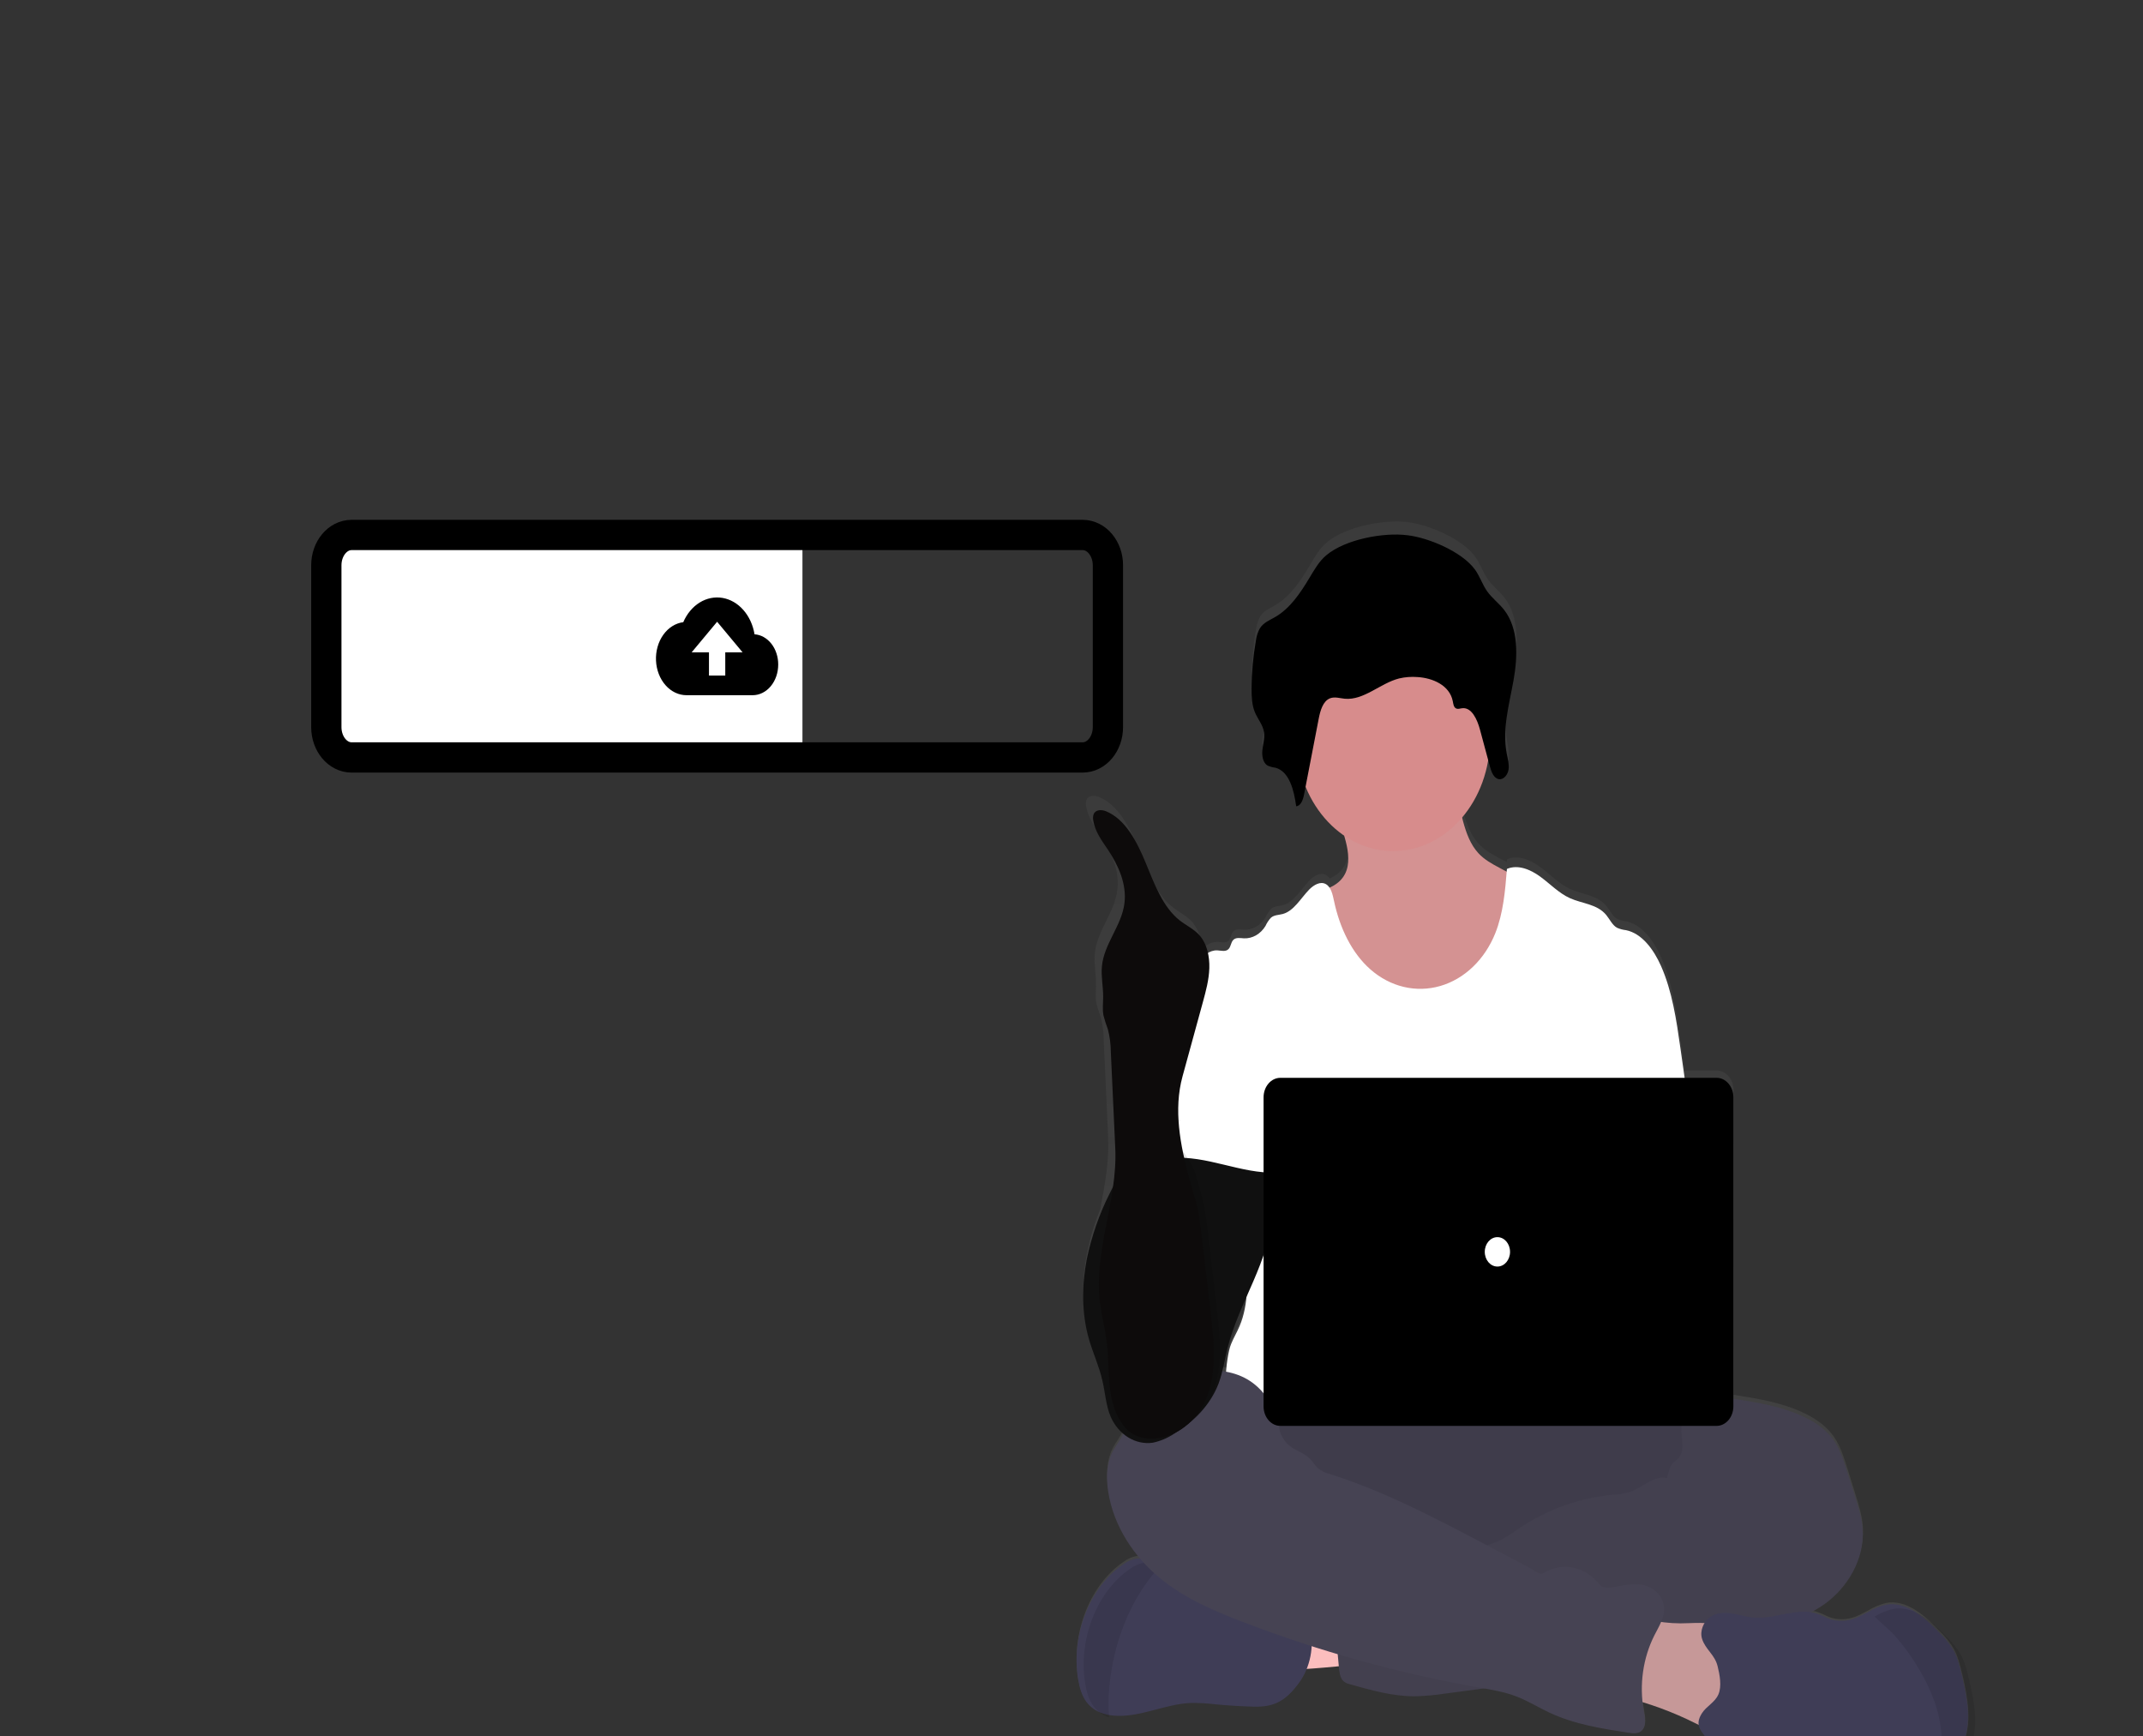 <svg width="637" height="516" viewBox="0 0 637 516" fill="none" xmlns="http://www.w3.org/2000/svg">
<rect x="0" y="0" width="637" height="516" fill="#333333" stroke="none"/>
<g id="undraw_uploading_go67 1" clip-path="url(#clip0)">
<g id="Group 1">
<path id="Vector" d="M583.305 497.73C582.679 495.093 582.052 492.419 580.8 490.124C579.638 488.177 578.256 486.42 576.692 484.901C572.152 480.1 566.572 475.227 560.555 476.443C558.688 476.918 556.885 477.682 555.194 478.716C554.318 479.19 553.435 479.663 552.533 480.064C549.992 481.298 547.185 481.584 544.499 480.88C543.121 480.45 541.837 479.678 540.478 479.197C539.831 478.972 539.169 478.806 538.499 478.702C539.811 478.011 541.087 477.23 542.319 476.363C549.076 471.504 554.468 462.762 553.71 453.51C553.46 450.378 552.533 447.384 551.619 444.433C550.817 441.854 550.013 439.273 549.208 436.689C548.168 433.331 547.097 429.914 545.194 427.124C543.077 424.021 540.071 421.915 536.965 420.342C530.29 416.969 522.994 415.781 515.793 414.63L515.292 414.55V324.042C515.296 323.274 515.17 322.512 514.92 321.801C514.67 321.089 514.301 320.443 513.836 319.898C513.37 319.353 512.817 318.92 512.207 318.625C511.597 318.33 510.943 318.178 510.282 318.178H500.808C500.39 315.206 499.973 312.236 499.555 309.268C498.359 300.81 497.126 292.185 493.775 284.565C491.584 279.575 488.089 274.825 483.387 273.842C482.461 273.741 481.551 273.496 480.681 273.113C479.304 272.326 478.552 270.578 477.488 269.281C474.757 265.952 470.318 265.901 466.654 264.182C463.423 262.688 460.78 259.869 457.837 257.705C454.894 255.542 451.231 253.997 447.968 255.411C447.968 255.688 447.924 255.957 447.899 256.234L445.808 255.141C443.553 253.932 441.249 252.679 439.439 250.683C437.11 248.126 435.87 244.753 434.905 241.154C434.805 240.775 434.711 240.426 434.617 240.025C438.619 235.268 441.329 229.245 442.407 222.709C442.577 223.342 442.752 223.983 442.921 224.624C443.075 225.276 443.285 225.908 443.547 226.511C443.634 226.711 443.732 226.903 443.841 227.087C444.048 227.444 444.307 227.757 444.605 228.012C444.902 228.263 445.249 228.421 445.614 228.471C445.788 228.5 445.965 228.5 446.14 228.471C446.613 228.355 447.053 228.102 447.421 227.737C447.788 227.372 448.071 226.905 448.244 226.38C448.344 226.094 448.417 225.796 448.463 225.491C448.487 225.308 448.502 225.123 448.507 224.938C448.507 224.879 448.507 224.821 448.507 224.763C448.507 224.705 448.507 224.508 448.507 224.384C448.507 224.26 448.507 224.246 448.507 224.18C448.507 224.115 448.507 223.932 448.507 223.816V223.626C448.507 223.481 448.469 223.335 448.444 223.197C448.419 223.058 448.444 223.117 448.444 223.08C448.413 222.891 448.375 222.709 448.344 222.519C448.341 222.478 448.341 222.437 448.344 222.395L448.25 221.936L448.194 221.66V221.587C448.131 221.303 448.075 221.011 448.018 220.72C447.563 218.189 447.447 215.592 447.674 213.02C448.051 209.247 448.65 205.508 449.465 201.83L449.596 201.167L449.747 200.395C449.847 199.87 449.941 199.346 450.035 198.821C450.116 198.377 450.191 197.925 450.26 197.474C450.329 197.022 450.379 196.679 450.429 196.279C450.429 196.228 450.429 196.184 450.429 196.133C450.812 193.418 450.915 190.659 450.736 187.916C450.442 184.106 449.427 180.5 447.198 177.622C445.626 175.59 443.56 174.089 442.101 171.954C440.729 169.951 439.959 167.489 438.544 165.529C434.63 160.094 424.592 155.906 418.43 155.177C411.372 154.347 399.969 156.445 394.283 161.296C392.179 163.089 390.739 165.667 389.274 168.122C386.581 172.683 383.519 177.229 379.204 179.778C377.57 180.74 375.704 181.469 374.62 183.144C373.966 184.28 373.538 185.572 373.368 186.925C372.535 191.673 372.103 196.504 372.078 201.349C371.984 203.469 372.217 205.59 372.767 207.614C372.854 207.891 372.961 208.175 373.073 208.445C373.174 208.685 373.286 208.925 373.405 209.173L373.48 209.326C374.236 210.588 374.908 211.915 375.491 213.296C375.629 213.686 375.729 214.091 375.791 214.506C375.899 215.575 375.839 216.659 375.616 217.704C375.616 217.864 375.566 218.017 375.534 218.17L375.478 218.505C375.478 218.607 375.478 218.716 375.428 218.818C375.378 219.134 375.334 219.447 375.296 219.758C375.296 219.977 375.259 220.203 375.253 220.428C375.208 221.331 375.357 222.232 375.685 223.051C375.767 223.246 375.866 223.432 375.979 223.605C376.203 223.954 376.492 224.24 376.824 224.442C377.571 224.769 378.349 224.984 379.141 225.083C381.483 225.695 382.949 227.779 383.901 230.336C384.112 230.91 384.298 231.496 384.458 232.092C384.849 233.586 385.142 235.113 385.335 236.659C386.399 236.594 387.019 235.501 387.395 234.306C387.512 233.912 387.611 233.511 387.689 233.104C387.833 232.339 387.977 231.574 388.128 230.809C390.599 236.911 394.581 242.015 399.562 245.467C399.737 246.064 399.907 246.669 400.063 247.281C400.883 250.581 401.278 254.041 399.856 256.926C398.842 258.973 397.132 260.241 395.229 261.115C394.955 260.687 394.602 260.336 394.196 260.088C392.542 259.126 390.563 260.299 389.186 261.734C386.681 264.371 384.64 268.152 381.339 269.019C380.15 269.339 378.835 269.274 377.839 270.119C377.183 270.836 376.635 271.676 376.217 272.603C375.501 273.798 374.539 274.764 373.419 275.413C372.298 276.062 371.055 276.374 369.805 276.318C368.659 276.253 367.3 275.947 366.517 276.923C365.935 277.652 365.891 278.81 365.265 279.502C364.419 280.464 363.048 279.99 361.871 279.932C361.02 279.934 360.179 280.139 359.398 280.532C358.618 280.925 357.914 281.499 357.331 282.219C357.257 279.28 356.289 276.466 354.6 274.279C352.909 272.253 350.561 271.212 348.557 269.624C343.548 265.661 341.043 258.696 338.431 252.315C335.82 245.933 332.376 239.202 326.677 236.878C325.369 236.339 323.546 236.295 322.958 237.774C322.758 238.391 322.725 239.065 322.864 239.704C323.415 243.099 325.494 245.824 327.291 248.556C330.316 253.16 332.852 258.791 332.119 264.546C331.261 271.357 326.045 276.646 325.419 283.487C325.143 286.503 325.801 289.533 325.795 292.564C325.795 294.458 325.538 296.374 325.889 298.217C326.261 299.617 326.702 300.992 327.21 302.333C327.774 304.534 328.065 306.818 328.074 309.115C328.516 318.77 328.957 328.428 329.395 338.088C329.727 345.292 328.375 352.402 327.009 359.491C325.317 363.692 324.003 368.087 323.089 372.604C321.549 380.493 321.505 388.9 323.716 396.578C324.899 400.753 326.715 404.665 327.686 408.912C327.686 409.006 327.723 409.094 327.742 409.181C327.836 410.085 327.942 410.988 328.086 411.884C328.265 412.919 328.497 413.941 328.782 414.944C329.066 416.67 329.528 418.351 330.159 419.948C331.037 421.978 332.327 423.728 333.916 425.048C333.015 427.102 331.556 428.756 330.585 430.767C328.894 434.249 328.825 438.525 329.439 442.474C330.623 450.094 334.161 456.905 338.832 462.442C338.624 462.428 338.415 462.428 338.206 462.442C336.678 462.638 335.211 463.25 333.923 464.226C324.035 470.95 318.38 485.353 320.447 498.538C320.854 501.117 321.561 503.725 323.039 505.685C324.27 507.245 325.851 508.373 327.604 508.941C328.699 509.325 329.827 509.569 330.967 509.67C338.676 510.398 346.14 506.239 353.868 505.889C356.43 505.842 358.992 505.981 361.539 506.304C365.258 506.664 368.986 506.892 372.723 506.989C378.791 507.157 382.21 505.277 386.086 499.995C387.039 498.685 387.833 497.229 388.447 495.668C391.741 495.45 395.379 495.115 398.015 494.86L398.053 495.289C398.197 496.746 398.416 498.422 399.418 499.347C399.984 499.793 400.624 500.096 401.297 500.236C407.628 502.05 414.034 503.878 420.546 503.878C423.605 503.804 426.657 503.53 429.689 503.055L441.149 501.518C444.484 502.017 447.775 502.851 450.987 504.009C454.293 505.321 457.386 507.266 460.618 508.796C468.132 512.343 476.223 513.611 484.232 514.849C485.597 515.061 487.163 515.206 488.177 514.121C489.48 512.664 489.041 510.223 488.678 508.184C488.528 507.353 488.415 506.508 488.321 505.663C493.727 507.316 499.016 509.452 504.139 512.052L505.041 512.511C505.298 514.099 506.563 515.374 507.771 517.086C508.168 517.806 508.632 518.473 509.155 519.075C509.751 519.532 510.431 519.819 511.14 519.912C519.603 521.746 528.244 522.199 536.815 521.26C538.568 520.983 540.341 520.912 542.106 521.049C543.403 521.253 544.681 521.59 545.926 522.054L553.178 524.466C558.519 526.25 563.999 528.05 569.541 527.649C570.666 527.563 571.784 527.376 572.885 527.088C577.268 525.908 581.357 523.052 583.461 518.463C586.286 512.22 584.914 504.549 583.305 497.73ZM370.606 383.786C370.383 386.945 369.674 390.031 368.515 392.899C367.738 394.728 366.736 396.411 366.01 398.247C365.321 399.908 364.807 403.047 364.501 406.493C364.125 406.42 363.743 406.355 363.367 406.304C363.925 404.031 364.344 401.7 364.901 399.419C366.223 393.999 368.396 388.878 370.606 383.786Z" fill="url(#paint0_linear)"/>
<path id="Vector_2" d="M380.256 495.828C378.935 492.332 377.682 488.31 379.004 484.814C379.866 482.754 381.348 481.134 383.168 480.261C384.969 479.406 386.868 478.861 388.804 478.643C394.881 477.716 401.03 477.618 407.127 478.352C407.571 482.446 406.632 486.598 405.824 490.554C405.092 494.197 404.672 494.736 401.441 494.925C399.349 495.056 380.751 497.118 380.256 495.828Z" fill="#FBBEBE"/>
<path id="Vector_3" d="M436.02 472.24C485.476 472.24 525.568 459.194 525.568 443.1C525.568 427.007 485.476 413.96 436.02 413.96C386.564 413.96 346.472 427.007 346.472 443.1C346.472 459.194 386.564 472.24 436.02 472.24Z" fill="#464353"/>
<path id="Vector_4" opacity="0.1" d="M436.02 472.24C485.476 472.24 525.568 459.194 525.568 443.1C525.568 427.007 485.476 413.96 436.02 413.96C386.564 413.96 346.472 427.007 346.472 443.1C346.472 459.194 386.564 472.24 436.02 472.24Z" fill="black"/>
<path id="Vector_5" d="M452.076 289.271C449.007 296.171 443.909 301.559 437.711 304.453C434.062 306 430.222 306.851 426.339 306.974C422.087 307.199 417.747 306.879 413.752 305.189C408.392 302.93 403.939 298.312 400.602 292.928C397.264 287.545 394.966 281.396 392.968 275.197C391.916 271.969 390.914 268.531 391.409 265.122C394.634 264.269 398.166 263.016 399.831 259.687C401.253 256.831 400.858 253.407 400.038 250.144C399.806 249.219 399.537 248.301 399.268 247.419C398.642 245.306 396.481 241.292 397.984 239.486C398.942 238.342 402.956 237.759 404.34 237.016C408.605 234.729 412.537 231.421 417.221 230.336C421.273 229.396 425.456 230.278 429.501 231.254C430.038 231.345 430.553 231.56 431.017 231.888C431.545 232.406 431.936 233.088 432.144 233.855C433.296 237.118 433.972 240.724 434.899 244.126C435.864 247.689 437.104 251.032 439.427 253.56C441.236 255.535 443.541 256.773 445.795 257.975L451.344 260.933C452.33 261.363 453.226 262.036 453.967 262.907C454.693 264.067 455.127 265.439 455.22 266.87C456.214 274.536 455.114 282.371 452.076 289.271Z" fill="#D49292"/>
<path id="Vector_6" d="M414.103 252.963C430.012 252.963 442.908 237.96 442.908 219.452C442.908 200.945 430.012 185.941 414.103 185.941C398.194 185.941 385.297 200.945 385.297 219.452C385.297 237.96 398.194 252.963 414.103 252.963Z" fill="#D78C8C"/>
<path id="Vector_7" d="M501.866 328.209L499.499 311.527C498.303 303.156 497.069 294.626 493.725 287.086C491.527 282.146 488.039 277.44 483.337 276.464C482.41 276.368 481.5 276.123 480.631 275.736C479.254 274.963 478.502 273.23 477.444 271.948C474.714 268.655 470.268 268.604 466.61 266.928C463.379 265.471 460.737 262.666 457.793 260.525C454.85 258.383 451.187 256.882 447.931 258.252C447.405 264.772 446.847 271.438 444.468 277.375C442.919 281.24 440.647 284.654 437.818 287.366C434.99 290.078 431.675 292.021 428.118 293.052C424.561 294.082 420.851 294.175 417.259 293.323C413.667 292.471 410.285 290.696 407.358 288.127C401.779 283.239 398.203 275.699 396.538 267.81C396.13 265.886 395.667 263.679 394.145 262.798C392.498 261.836 390.52 263.002 389.136 264.415C386.6 267.03 384.583 270.775 381.289 271.656C380.1 271.977 378.784 271.911 377.795 272.749C377.137 273.455 376.587 274.285 376.167 275.204C375.446 276.389 374.483 277.346 373.365 277.99C372.246 278.633 371.008 278.943 369.761 278.89C368.615 278.825 367.256 278.519 366.473 279.487C365.891 280.216 365.847 281.352 365.221 282.03C364.375 282.984 363.004 282.518 361.827 282.467C359.597 282.358 357.525 284.019 356.247 286.109C354.97 288.2 354.369 290.786 353.742 293.292C360.587 311.024 366.849 328.777 373.693 346.509C374.014 347.177 374.184 347.929 374.188 348.694C374.051 349.489 373.76 350.236 373.336 350.88C369.98 357.152 370.086 365.042 370.456 372.414C370.825 379.787 371.276 387.574 368.446 394.182C367.675 395.996 366.674 397.657 365.941 399.471C364.225 403.579 363.605 416.721 364.607 421.136H506.131C503.432 412.503 504.459 395.18 505.022 386.015C505.417 379.604 504.396 373.201 503.958 366.79C503.037 353.699 503.726 341.278 501.866 328.209Z" fill="white"/>
<path id="Vector_8" d="M509.111 416.036C511.197 415.111 513.495 415.446 515.73 415.796C522.926 416.94 530.227 418.113 536.896 421.456C540.027 423.015 543.008 425.099 545.125 428.166C547.003 430.927 548.099 434.307 549.139 437.636L551.543 445.278C552.458 448.192 553.384 451.165 553.641 454.261C554.393 463.432 549.001 472.08 542.219 476.844C535.437 481.608 527.453 483.306 519.676 485.083C511.898 486.861 504.089 488.828 496.343 490.911C492.73 492.002 489.064 492.841 485.365 493.424C477.074 494.517 468.408 492.907 460.53 496.098C457.399 497.373 454.324 499.267 451.074 500.148C448.919 500.699 446.738 501.107 444.543 501.372L429.633 503.354C426.601 503.826 423.548 504.098 420.49 504.17C413.977 504.17 407.571 502.378 401.247 500.586C400.574 500.448 399.934 500.148 399.368 499.704C398.366 498.786 398.147 497.162 398.003 495.69C397.364 489.177 396.805 482.657 396.325 476.13C396.174 474.01 396.062 471.715 397.057 469.931C398.31 467.745 400.752 467.06 402.981 466.638C412.434 464.839 422.011 464.066 431.587 464.328C435.225 460.096 441.224 460.074 445.989 457.772C447.742 456.835 449.439 455.762 451.068 454.559C459.589 448.776 469.11 445.274 478.941 444.309C480.866 444.241 482.78 443.923 484.645 443.362C488.334 442.029 491.696 438.401 495.485 439.29C495.955 437.782 496.28 435.764 497.364 434.73C497.902 434.198 498.566 433.841 499.061 433.273C500.106 432.042 500.2 430.104 500.044 428.384C499.887 426.665 499.537 424.902 499.919 423.227C500.078 422.592 500.311 421.987 500.614 421.427C502.499 417.595 505.335 415.672 509.111 416.036Z" fill="#464353"/>
<path id="Vector_9" opacity="0.05" d="M509.111 416.036C511.197 415.111 513.495 415.446 515.73 415.796C522.926 416.94 530.227 418.113 536.896 421.456C540.027 423.015 543.008 425.099 545.125 428.166C547.003 430.927 548.099 434.307 549.139 437.636L551.543 445.278C552.458 448.192 553.384 451.165 553.641 454.261C554.393 463.432 549.001 472.08 542.219 476.844C535.437 481.608 527.453 483.306 519.676 485.083C511.898 486.861 504.089 488.828 496.343 490.911C492.73 492.002 489.064 492.841 485.365 493.424C477.074 494.517 468.408 492.907 460.53 496.098C457.399 497.373 454.324 499.267 451.074 500.148C448.919 500.699 446.738 501.107 444.543 501.372L429.633 503.354C426.601 503.826 423.548 504.098 420.49 504.17C413.977 504.17 407.571 502.378 401.247 500.586C400.574 500.448 399.934 500.148 399.368 499.704C398.366 498.786 398.147 497.162 398.003 495.69C397.364 489.177 396.805 482.657 396.325 476.13C396.174 474.01 396.062 471.715 397.057 469.931C398.31 467.745 400.752 467.06 402.981 466.638C412.434 464.839 422.011 464.066 431.587 464.328C435.225 460.096 441.224 460.074 445.989 457.772C447.742 456.835 449.439 455.762 451.068 454.559C459.589 448.776 469.11 445.274 478.941 444.309C480.866 444.241 482.78 443.923 484.645 443.362C488.334 442.029 491.696 438.401 495.485 439.29C495.955 437.782 496.28 435.764 497.364 434.73C497.902 434.198 498.566 433.841 499.061 433.273C500.106 432.042 500.2 430.104 500.044 428.384C499.887 426.665 499.537 424.902 499.919 423.227C500.078 422.592 500.311 421.987 500.614 421.427C502.499 417.595 505.335 415.672 509.111 416.036Z" fill="black"/>
<path id="Vector_10" d="M386.017 500.331C382.141 505.554 378.728 507.419 372.66 507.251C368.928 507.149 365.2 506.923 361.476 506.574C358.931 506.254 356.371 506.115 353.811 506.159C346.084 506.508 338.626 510.624 330.917 509.903C329.777 509.799 328.65 509.554 327.554 509.175C325.815 508.611 324.244 507.499 323.014 505.962C321.536 504.017 320.829 501.438 320.422 498.888C318.361 485.819 324.01 471.584 333.898 464.933C335.188 463.964 336.654 463.358 338.181 463.163C339.678 463.156 341.158 463.534 342.514 464.27L342.608 464.314C346.625 466.237 350.274 469.07 353.342 472.648C353.807 473.268 354.362 473.788 354.982 474.185C355.601 474.457 356.256 474.6 356.917 474.607L365.146 475.212C366.54 475.261 367.925 475.483 369.279 475.875C370.771 476.481 372.223 477.211 373.624 478.061C378.052 480.363 382.961 480.975 387.746 481.863C388.207 481.893 388.647 482.098 388.998 482.446C389.189 482.722 389.322 483.047 389.386 483.393C390.054 486.322 390.096 489.396 389.509 492.348C388.922 495.301 387.723 498.041 386.017 500.331Z" fill="#3F3D56"/>
<path id="Vector_11" opacity="0.1" d="M344.702 465.599C341.509 469.145 338.74 473.173 336.467 477.576C332.82 484.841 330.529 492.918 329.742 501.281C329.443 504.332 329.42 507.411 329.673 510.467C327.933 509.902 326.362 508.787 325.133 507.247C323.655 505.302 322.947 502.723 322.54 500.174C320.48 487.104 326.128 472.87 336.016 466.218C337.306 465.249 338.773 464.643 340.3 464.448C341.797 464.441 343.276 464.819 344.633 465.555L344.702 465.599Z" fill="black"/>
<path id="Vector_12" d="M501.948 482.431C506.55 482.286 511.716 482.016 515.098 485.622C518.323 489.032 518.749 494.656 518.962 499.719L519.206 505.598C519.281 507.39 519.344 509.24 518.724 510.901C517.622 513.815 514.597 515.221 511.835 515.054C509.074 514.886 506.538 513.48 504.014 512.212C497.163 508.779 490.029 506.164 482.723 504.41C482.961 500.345 483.357 496.3 483.913 492.273C484.295 489.483 484.357 484.814 485.96 482.497C487.657 480.049 489.868 481.375 492.172 481.827C495.406 482.401 498.68 482.603 501.948 482.431Z" fill="#C69898"/>
<path id="Vector_13" d="M380.325 423.365C380.325 424.094 379.342 423.365 379.254 422.586C378.565 416.692 374.545 411.833 369.861 409.473C365.177 407.112 359.842 406.989 354.769 407.55C347.098 408.395 338.519 411.811 335.682 420.153C335.019 422.105 334.718 424.218 333.904 426.09C333.002 428.144 331.531 429.783 330.554 431.779C328.869 435.232 328.8 439.465 329.408 443.37C331.042 453.787 337.166 462.697 344.587 468.867C352.008 475.037 360.681 478.723 369.329 482.045C392.196 490.819 415.657 497.338 439.464 501.533C443.322 502.21 447.217 502.837 450.911 504.279C454.218 505.569 457.311 507.499 460.542 509.014C468.057 512.526 476.141 513.779 484.151 515.01C485.516 515.214 487.081 515.359 488.089 514.281C489.392 512.875 488.96 510.428 488.59 508.41C487.23 500.743 488.366 492.763 491.778 486.016C493.118 483.393 494.859 480.705 494.608 477.667C494.308 474.127 491.277 471.621 488.259 471.052C485.24 470.484 482.172 471.322 479.141 471.781C478.095 471.941 476.955 472.043 476.01 471.424C475.559 471.07 475.151 470.649 474.795 470.171C472.707 467.828 470.035 466.314 467.162 465.847C464.288 465.38 461.362 465.983 458.802 467.57C457.681 468.299 455.984 466.674 454.819 466.062L441.662 459.12C426.533 451.157 411.329 443.158 395.323 438.117C394.046 437.825 392.832 437.238 391.753 436.391C390.958 435.662 390.388 434.671 389.655 433.863C388.059 432.107 385.836 431.408 383.919 430.162C382.003 428.916 379.874 425.864 380.325 423.365Z" fill="#464353"/>
<path id="Vector_14" d="M583.336 518.572C581.232 523.111 577.149 525.937 572.766 527.103C571.666 527.392 570.547 527.577 569.422 527.656C563.88 528.057 558.407 526.272 553.065 524.509L545.814 522.12C544.567 521.663 543.289 521.332 541.994 521.129C540.23 520.992 538.46 521.063 536.708 521.34C528.138 522.268 519.498 521.817 511.034 520C510.326 519.911 509.646 519.629 509.049 519.177C508.526 518.581 508.062 517.918 507.665 517.203C505.692 514.442 503.569 512.832 505.905 509.189C507.252 507.076 509.75 506.02 510.796 503.594C511.842 501.168 511.172 497.723 510.552 495.217C509.706 491.756 506.926 490.263 505.93 487.087C505.185 484.69 506.437 481.907 508.322 480.603C510.207 479.299 512.537 479.197 514.71 479.532C516.883 479.867 519.012 480.581 521.197 480.778C527.622 481.375 534.191 477.521 540.359 479.692C541.718 480.173 543.002 480.938 544.38 481.361C547.065 482.06 549.871 481.777 552.414 480.552C553.316 480.159 554.198 479.685 555.075 479.219C556.766 478.195 558.566 477.438 560.429 476.968C566.447 475.766 572.027 480.61 576.567 485.338C578.125 486.843 579.505 488.582 580.668 490.511C581.921 492.783 582.585 495.428 583.173 498.036C584.833 504.789 586.204 512.38 583.336 518.572Z" fill="#3F3D56"/>
<path id="Vector_15" opacity="0.1" d="M585.455 519.857C583.351 524.396 579.268 527.222 574.884 528.388C576.589 524.534 577.358 520.212 577.107 515.887C576.732 508.959 574.114 502.432 570.776 496.677C568.723 493.134 566.387 489.824 563.8 486.791C561.809 484.46 559.361 482.609 557.219 480.475C558.91 479.451 560.71 478.694 562.573 478.224C568.591 477.022 574.17 481.866 578.71 486.594C580.269 488.099 581.648 489.838 582.812 491.767C584.064 494.04 584.728 496.684 585.317 499.292C586.951 506.074 588.323 513.665 585.455 519.857Z" fill="black"/>
<path id="Vector_16" d="M394.202 165.063C392.098 166.833 390.657 169.375 389.192 171.816C386.493 176.325 383.437 180.827 379.123 183.341C377.488 184.295 375.622 185.016 374.539 186.677C373.896 187.801 373.478 189.078 373.318 190.414C372.491 195.114 372.059 199.896 372.028 204.693C372.028 207.082 372.115 209.545 373.023 211.716C373.881 213.755 375.428 215.482 375.747 217.704C375.992 219.438 375.44 221.164 375.246 222.905C375.052 224.646 375.39 226.708 376.774 227.538C377.52 227.865 378.299 228.078 379.091 228.172C383.256 229.25 384.652 234.933 385.285 239.632C386.7 239.537 387.338 237.65 387.633 236.113L391.972 213.668C392.442 211.235 393.225 208.416 395.31 207.563C396.707 207.002 398.235 207.527 399.694 207.672C405.423 208.219 410.27 203.068 415.875 201.648C417.669 201.229 419.503 201.089 421.329 201.233C425.75 201.488 430.891 203.6 431.831 208.401C431.987 209.18 432.081 210.113 432.707 210.499C433.334 210.885 433.96 210.557 434.649 210.499C437.454 210.171 439.107 213.843 439.915 216.844L442.858 227.772C443.297 229.425 444.036 231.37 445.576 231.582C446.998 231.786 448.206 230.219 448.419 228.668C448.632 227.116 448.169 225.506 447.862 223.947C446.478 216.771 448.594 209.428 449.884 202.238C451.174 195.048 451.406 186.787 447.079 181.25C445.507 179.247 443.441 177.753 441.975 175.641C440.61 173.659 439.84 171.226 438.425 169.281C434.511 163.912 424.473 159.767 418.317 159.082C411.31 158.186 399.888 160.262 394.202 165.063Z" fill="black"/>
<path id="Vector_17" d="M378.221 360.409C377.463 374.877 368.339 386.831 364.864 400.745C364 404.228 363.48 407.841 362.24 411.156C359.735 417.821 354.581 422.658 349.09 426.068C347.086 427.415 344.894 428.342 342.615 428.807C340.109 429.148 337.573 428.592 335.346 427.213C333.118 425.835 331.305 423.7 330.147 421.092C328.713 417.705 328.512 413.807 327.642 410.165C326.671 405.961 324.855 402.086 323.672 397.955C321.492 390.357 321.536 382.038 323.045 374.228C324.475 367.437 326.738 360.92 329.765 354.879C330.203 353.983 330.648 353.095 331.105 352.213C332.397 349.665 333.847 347.23 335.444 344.928C339.202 339.661 344.03 335.611 348.808 331.619C349.173 331.269 349.601 331.02 350.06 330.89H350.135C350.674 330.868 351.208 331.014 351.682 331.313C358.308 334.645 364.668 338.653 370.688 343.289C372.842 344.957 376.242 346.822 377.369 349.663C378.496 352.504 378.384 357.32 378.221 360.409Z" fill="#101010"/>
<path id="Vector_18" d="M353.36 293.831C352.75 294.574 352.277 295.454 351.97 296.418C346.908 309.689 343.918 323.903 343.141 338.394C343.154 339.1 343.014 339.799 342.734 340.426C342.457 340.843 342.149 341.231 341.813 341.584C341.508 342.005 341.281 342.493 341.145 343.02C341.008 343.547 340.967 344.1 341.022 344.647C341.077 345.193 341.228 345.72 341.465 346.196C341.703 346.672 342.021 347.086 342.402 347.412C343.435 345.147 345.908 344.411 348.106 344.214C358.633 343.245 368.915 348.942 379.473 348.512C378.728 345.518 377.657 342.641 377.05 339.61C374.363 326.155 381.064 311.505 376.956 298.545C376.136 295.951 374.764 293.402 372.604 292.265C371.709 291.845 370.773 291.556 369.817 291.406C367.149 290.845 361.839 288.448 359.259 289.41C358.307 289.767 357.932 290.808 357.143 291.435C355.972 292.331 354.381 292.644 353.36 293.831Z" fill="white"/>
<path id="Vector_19" opacity="0.1" d="M359.794 415.573C358.183 418.75 355.897 421.392 353.155 423.243C350.414 425.094 347.308 426.093 344.138 426.144C342.422 426.196 340.716 425.831 339.129 425.073C335.127 423.019 332.866 417.934 332.027 412.936C331.188 407.939 331.451 402.781 330.856 397.733C330.38 393.711 329.366 389.807 328.84 385.793C327.55 375.863 330.092 366.058 331.902 356.172C332.34 355.276 332.785 354.387 333.242 353.506C334.534 350.957 335.984 348.523 337.582 346.221C341.339 340.954 346.167 336.903 350.945 332.911H345.935C346.057 332.808 346.199 332.744 346.348 332.725C346.498 332.705 346.648 332.732 346.786 332.802C346.924 332.872 347.043 332.983 347.132 333.124C347.221 333.264 347.277 333.43 347.294 333.603C347.789 338.703 353.97 343.802 355.316 348.756C356.149 351.801 357.151 354.788 357.821 357.891C358.349 360.534 358.751 363.21 359.023 365.905C359.912 373.447 360.798 380.975 361.678 388.488C362.787 397.66 363.739 407.575 359.794 415.573Z" fill="black"/>
<path id="Vector_20" d="M351.502 319.922L357.545 297.871C358.447 294.57 359.361 291.219 359.468 287.752C359.574 284.284 358.792 280.649 356.706 278.172C355.016 276.169 352.674 275.134 350.67 273.568C345.66 269.641 343.155 262.764 340.544 256.434C337.932 250.103 334.495 243.481 328.796 241.135C327.481 240.596 325.665 240.553 325.076 242.017C324.873 242.626 324.84 243.294 324.982 243.926C325.534 247.291 327.606 249.979 329.41 252.667C332.434 257.221 334.964 262.794 334.238 268.49C333.374 275.236 328.164 280.467 327.537 287.249C327.262 290.236 327.919 293.23 327.913 296.239C327.913 298.104 327.65 300.005 328.007 301.826C328.378 303.234 328.819 304.616 329.328 305.964C329.886 308.142 330.177 310.401 330.193 312.674L331.514 341.347C332.228 356.857 324.995 371.944 326.986 387.242C327.512 391.256 328.527 395.161 329.003 399.182C329.629 404.231 329.335 409.381 330.174 414.386C331.013 419.391 333.305 424.468 337.275 426.523C338.863 427.281 340.569 427.646 342.285 427.594C345.455 427.543 348.56 426.544 351.302 424.693C354.044 422.841 356.33 420.2 357.94 417.023C361.885 409.01 360.933 399.109 359.856 389.974L357.201 367.391C356.928 364.696 356.527 362.02 355.999 359.377C355.335 356.274 354.333 353.287 353.494 350.242C350.807 340.284 348.797 329.815 351.502 319.922Z" fill="#0D0B0B"/>
<path id="Vector_21" d="M510.245 320.349H380.582C377.825 320.349 375.591 322.948 375.591 326.155V417.989C375.591 421.195 377.825 423.795 380.582 423.795H510.245C513.001 423.795 515.236 421.195 515.236 417.989V326.155C515.236 322.948 513.001 320.349 510.245 320.349Z" fill="black"/>
<path id="Vector_22" d="M445.1 376.443C447.175 376.443 448.857 374.486 448.857 372.072C448.857 369.658 447.175 367.701 445.1 367.701C443.025 367.701 441.343 369.658 441.343 372.072C441.343 374.486 443.025 376.443 445.1 376.443Z" fill="white"/>
<g id="Progress bar">
<path id="Progress" d="M238.524 159H97V225.126H238.524V159Z" fill="white"/>
<path id="Box" d="M321.81 159H104.515C100.364 159 97 163.037 97 168.017V216.109C97 221.089 100.364 225.126 104.515 225.126H321.81C325.96 225.126 329.324 221.089 329.324 216.109V168.017C329.324 163.037 325.96 159 321.81 159Z" stroke="black" stroke-width="9" stroke-miterlimit="10"/>
<path id="Uploading signal" d="M224.284 188.524C223.826 185.758 222.663 183.231 220.956 181.293C219.249 179.355 217.082 178.102 214.755 177.706C212.428 177.311 210.057 177.793 207.968 179.087C205.88 180.38 204.178 182.42 203.099 184.924C200.786 185.217 198.656 186.565 197.148 188.688C195.64 190.812 194.87 193.55 194.996 196.336C195.122 199.122 196.135 201.743 197.826 203.658C199.517 205.573 201.757 206.635 204.082 206.626H223.758C225.768 206.62 227.694 205.656 229.112 203.947C230.531 202.238 231.325 199.923 231.322 197.511C231.33 195.217 230.605 193.006 229.295 191.334C227.986 189.662 226.192 188.656 224.284 188.524ZM215.585 193.881V200.78H210.739V193.881H205.597L213.162 184.797L220.727 193.881H215.585Z" fill="black"/>
</g>
</g>
</g>
<defs>
<linearGradient id="paint0_linear" x1="452.527" y1="527.707" x2="452.527" y2="154.973" gradientUnits="userSpaceOnUse">
<stop stop-color="#808080" stop-opacity="0.25"/>
<stop offset="0.54" stop-color="#808080" stop-opacity="0.12"/>
<stop offset="1" stop-color="#808080" stop-opacity="0.1"/>
</linearGradient>
<clipPath id="clip0">
<rect width="637" height="516" fill="white"/>
</clipPath>
</defs>
</svg>
